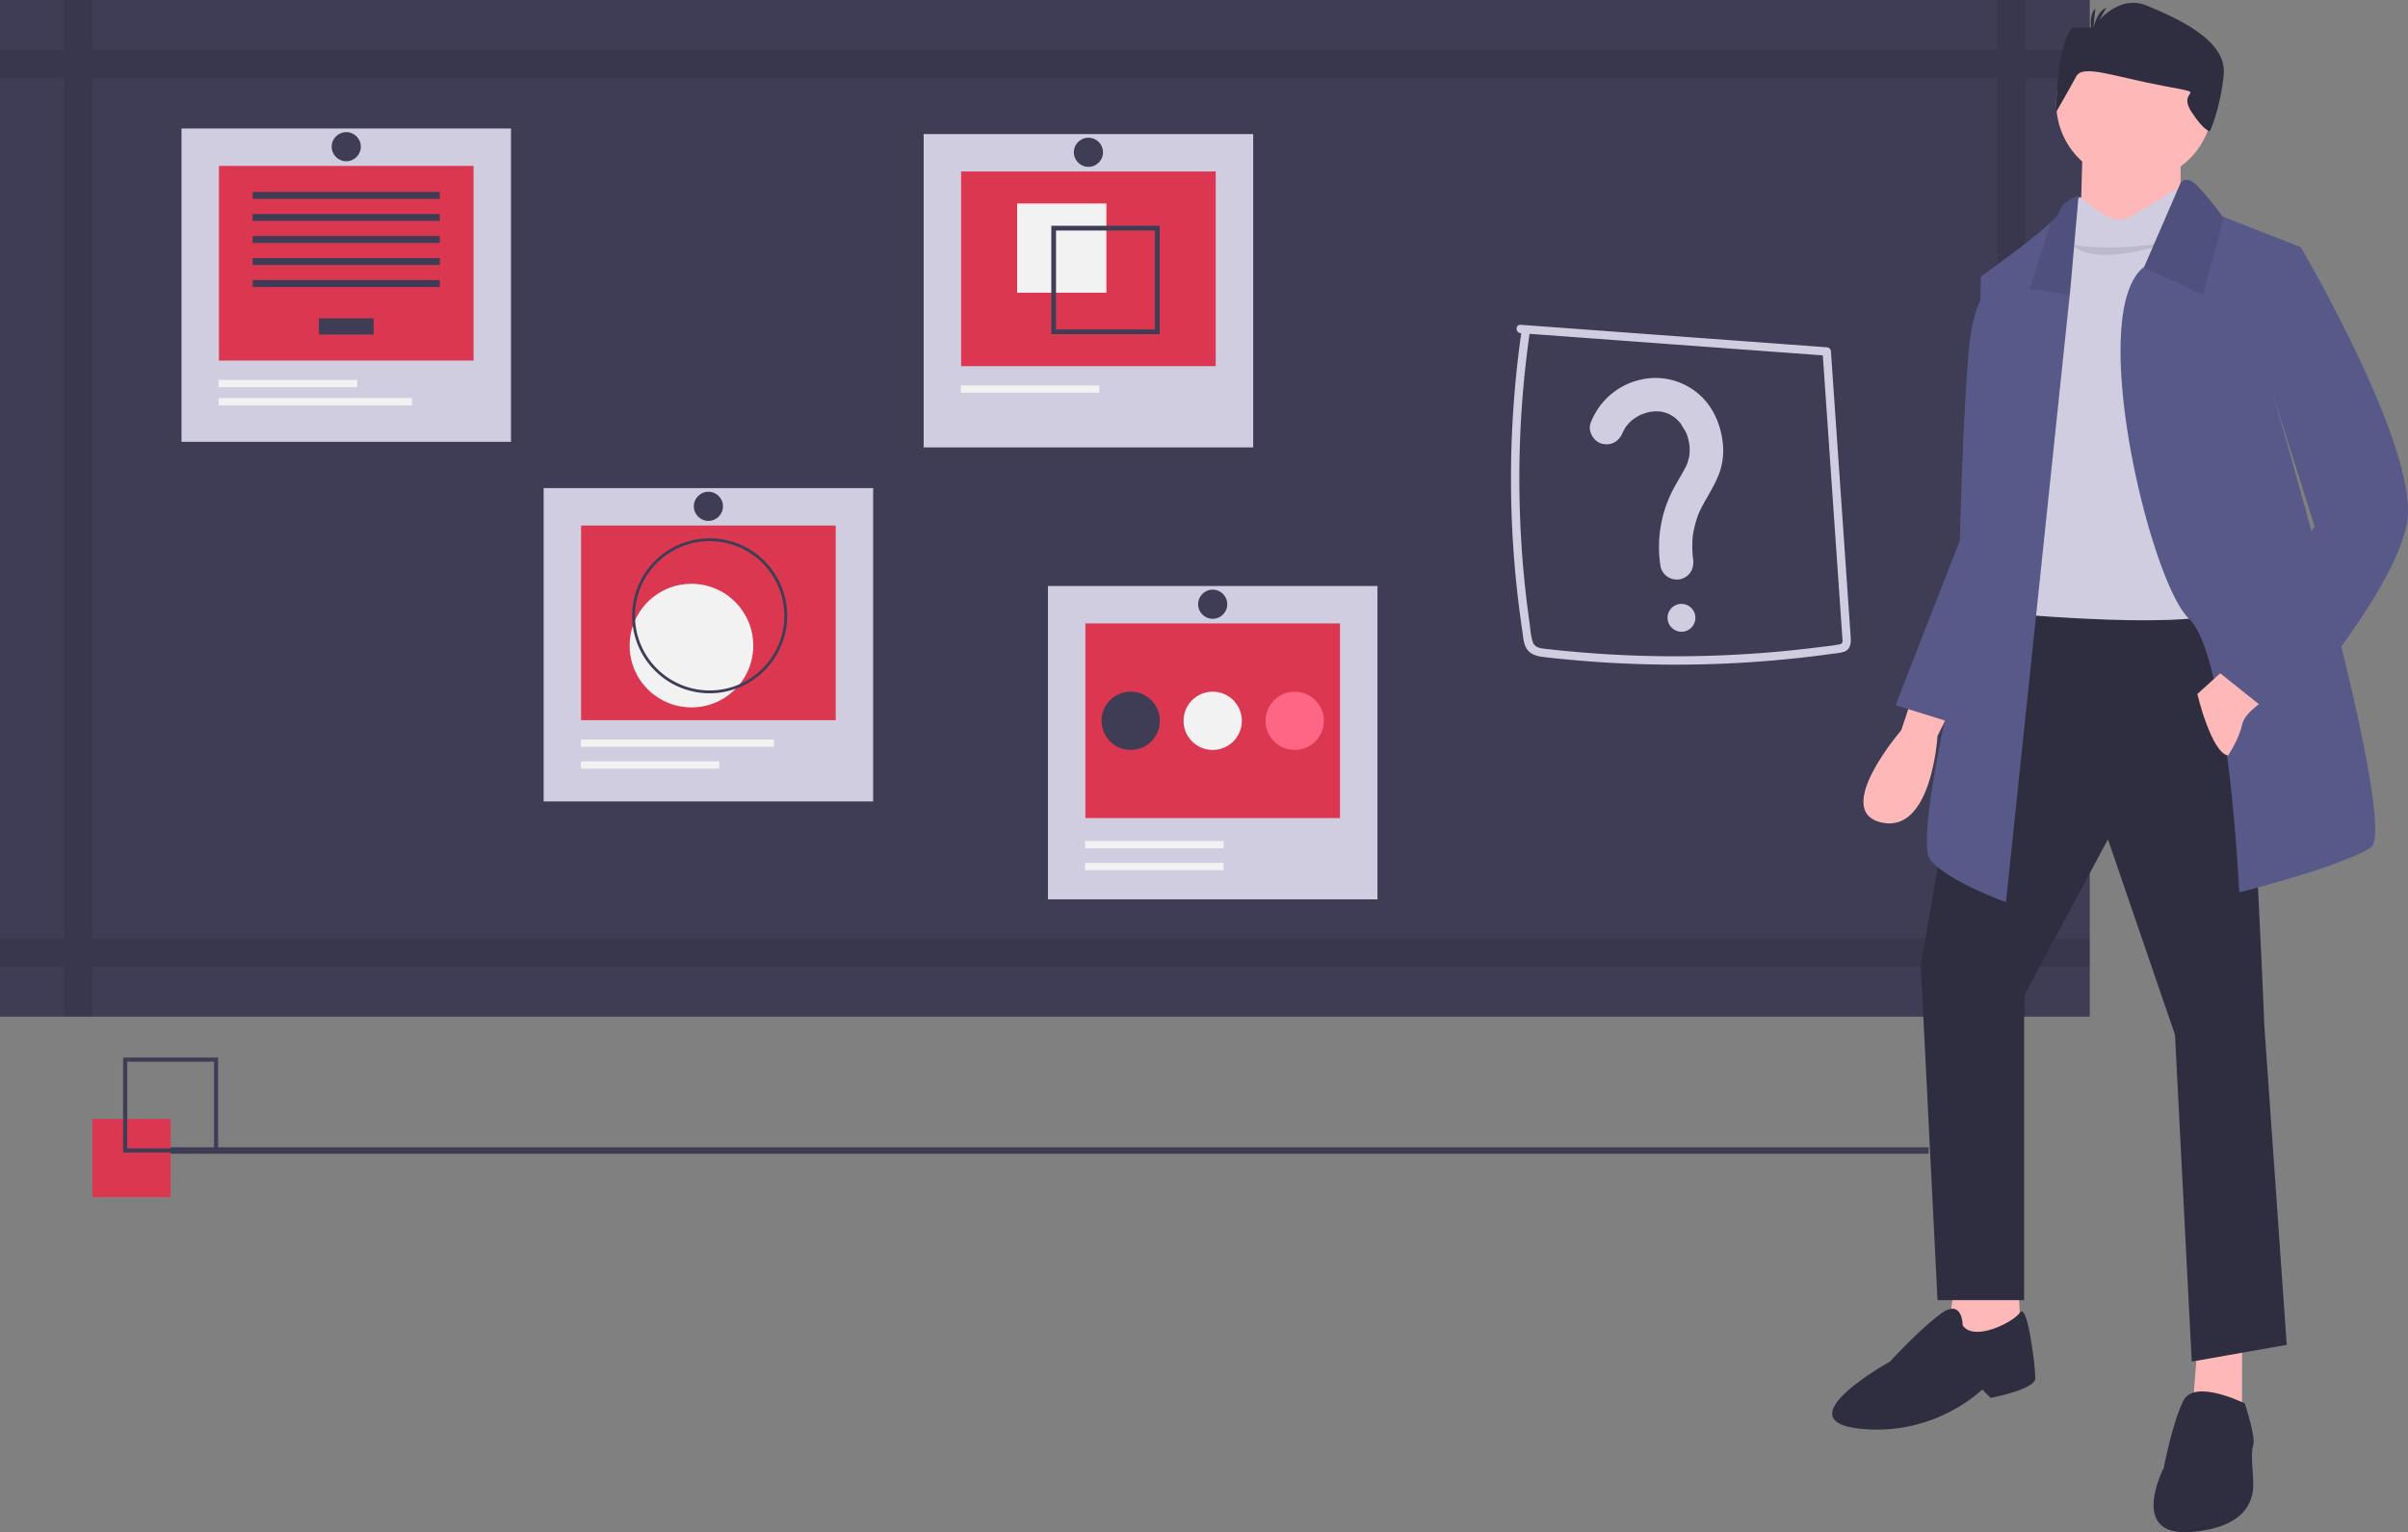 <svg id="fd86286a-adcb-4d81-b7ed-f4cd333bf213" data-name="Layer 1" xmlns="http://www.w3.org/2000/svg" width="1036.899" height="660" viewBox="0 0 1036.899 660"><rect x="0" y="0" width="1036.899" height="660" fill="#808080" stroke="none"/><title>quiz</title><rect x="45.029" y="494.17" width="785.452" height="2.785" fill="#3f3d56"/><rect width="899.868" height="437.904" fill="#3f3d56"/><path d="M981.419,153.685V141.655H953.749V120H941.718v21.655H121.251V120H109.22v21.655H81.551v12.03h27.67V524.219H81.551V536.249h27.67v21.655h12.03V536.249H941.718v21.655h12.03V536.249h27.67V524.219H953.749V153.685Zm-39.7,370.534H121.251V153.685H941.718Z" transform="translate(-81.551 -120)" opacity="0.1"/><rect x="397.739" y="57.746" width="141.887" height="134.967" fill="#d0cde1"/><rect x="413.862" y="73.869" width="109.64" height="83.842" fill="#dc3750"/><rect x="437.989" y="87.648" width="38.437" height="38.437" fill="#f2f2f2"/><path d="M534.253,217.259v46.674H580.927V217.259Zm44.649,44.649H536.278V219.284H578.903Z" transform="translate(-81.551 -120)" fill="#3f3d56"/><rect x="413.754" y="166.033" width="59.637" height="3.139" fill="#f2f2f2"/><circle cx="468.682" cy="65.592" r="6.278" fill="#3f3d56"/><rect x="451.252" y="252.409" width="141.887" height="134.967" fill="#d0cde1"/><rect x="467.375" y="268.532" width="109.64" height="83.842" fill="#dc3750"/><rect x="467.266" y="362.266" width="59.637" height="3.139" fill="#f2f2f2"/><rect x="467.266" y="371.682" width="59.637" height="3.139" fill="#f2f2f2"/><circle cx="486.884" cy="310.476" r="12.555" fill="#3f3d56"/><circle cx="522.195" cy="310.476" r="12.555" fill="#f2f2f2"/><circle cx="557.506" cy="310.476" r="12.555" fill="#ff6584"/><circle cx="522.195" cy="260.256" r="6.278" fill="#3f3d56"/><rect x="234.102" y="210.238" width="141.887" height="134.967" fill="#d0cde1"/><rect x="250.225" y="226.362" width="109.64" height="83.842" fill="#dc3750"/><circle cx="297.745" cy="278.082" r="26.619" fill="#f2f2f2"/><path d="M387.141,418.614a33.374,33.374,0,1,1,33.374-33.374A33.412,33.412,0,0,1,387.141,418.614Zm0-65.534a32.16,32.16,0,1,0,32.16,32.16A32.197,32.197,0,0,0,387.141,353.079Z" transform="translate(-81.551 -120)" fill="#3f3d56"/><rect x="250.117" y="327.943" width="59.637" height="3.139" fill="#f2f2f2"/><rect x="250.117" y="318.526" width="83.178" height="3.139" fill="#f2f2f2"/><circle cx="305.045" cy="218.085" r="6.278" fill="#3f3d56"/><rect x="78.153" y="55.339" width="141.887" height="134.967" fill="#d0cde1"/><rect x="94.277" y="71.463" width="109.64" height="83.842" fill="#dc3750"/><rect x="137.303" y="137.099" width="23.587" height="6.99" fill="#3f3d56"/><rect x="108.788" y="82.68" width="80.617" height="2.996" fill="#3f3d56"/><rect x="108.788" y="92.165" width="80.617" height="2.996" fill="#3f3d56"/><rect x="108.788" y="101.651" width="80.617" height="2.996" fill="#3f3d56"/><rect x="108.788" y="111.137" width="80.617" height="2.996" fill="#3f3d56"/><rect x="108.788" y="120.623" width="80.617" height="2.996" fill="#3f3d56"/><rect x="94.168" y="163.627" width="59.637" height="3.139" fill="#f2f2f2"/><rect x="94.168" y="171.474" width="83.178" height="3.139" fill="#f2f2f2"/><circle cx="149.097" cy="63.186" r="6.278" fill="#3f3d56"/><path d="M736.341,263.51l102.758,7.55L868.159,273.195l-1.805-1.805,5.457,78.941,2.729,39.47c.11,1.595.223,3.189.331,4.784.089,1.326.454,2.604-1.116,2.931-3.123.651-6.375.922-9.539,1.321q-9.647,1.217-19.337,2.049a490.06,490.06,0,0,1-77.704.487q-9.697-.71-19.361-1.808c-2.396-.272-5.37-.374-6.245-3.061-.902-2.77-1.057-5.919-1.465-8.794q-2.725-19.208-3.714-38.614a443.034,443.034,0,0,1,2.73-77.258q.581-4.707,1.269-9.399c.331-2.272-3.146-3.253-3.48-.959a446.737,446.737,0,0,0-4.459,80.001q.699,20.072,3.214,40.026.636,5.04,1.381,10.065c.396,2.666.494,5.809,2.08,8.1,1.531,2.21,4.101,2.919,6.627,3.256,3.215.429,6.452.736,9.679,1.051a489.844,489.844,0,0,0,80.634,1.193q10.142-.687,20.25-1.794,4.979-.546,9.946-1.194,2.431-.317,4.86-.656a22.375,22.375,0,0,0,4.467-.778c3.041-1.096,3.04-4.029,2.851-6.763l-.703-10.167-1.406-20.333-5.664-81.931-.703-10.167a1.858,1.858,0,0,0-1.805-1.805l-102.758-7.55-29.06-2.135c-2.317-.17-2.306,3.44,0,3.609Z" transform="translate(-81.551 -120)" fill="#d0cde1"/><path d="M780.378,306.118c.519-1.378-.786,1.59-.131.277.174-.349.337-.702.521-1.045a19.938,19.938,0,0,1,1.22-1.982c.443-.634,1.116-.879-.194.224a9.443,9.443,0,0,0,.76-.881,22.193,22.193,0,0,1,1.952-1.892c.495-.425,1.431-.786-.244.154.331-.186.639-.464.955-.677q.974-.655,2.008-1.212.517-.279,1.047-.532c.6-.287,1.6-.385-.29.098.811-.208,1.596-.591,2.407-.822q1.034-.294,2.091-.494c.629-.119,1.772-.029-.378.02.384-.009.778-.083,1.162-.109a21.941,21.941,0,0,1,2.329-.035c.388.015.773.053,1.161.077,1.287.077-1.947-.357-0.0.014a19.652,19.652,0,0,1,2.259.57,8.6,8.6,0,0,0,1.105.388l-.998-.43q.367.16.728.334a20.086,20.086,0,0,1,2.08,1.163c.334.213.653.445.98.667,1.027.699-1.377-1.176.08.101q.741.65,1.422,1.365.409.429.795.879c.433.504.764,1.426-.139-.226.827,1.511,1.86,2.882,2.639,4.441.664,1.329-.605-1.651-.101-.252.136.377.282.75.411,1.13q.385,1.141.665,2.314c.187.783.278,1.583.45,2.366-.473-2.157-.127-.909-.081-.323q.064.8.077,1.602.016,1.001-.049,2.002c-.025.391-.113.806-.108,1.196-.027-2.025.147-1.016.021-.336a22.682,22.682,0,0,1-.56,2.334q-.172.577-.374,1.143-.18.503-.38.998.582-1.355.093-.258c-1.993,3.987-4.477,7.704-6.437,11.704a53.402,53.402,0,0,0-4.68,32.162,7.222,7.222,0,0,0,3.317,4.314,7.371,7.371,0,0,0,5.562.728c4.069-1.317,5.668-4.869,5.041-8.879-.221-1.413.116,1.26-.029-.163-.062-.61-.124-1.219-.167-1.831q-.129-1.834-.105-3.674.02-1.576.152-3.148a9.33,9.33,0,0,1,.19-1.829c-.001.004-.233,1.451-.075.618.065-.344.111-.692.173-1.036a44.594,44.594,0,0,1,1.792-6.854c.173-.496.363-.986.545-1.478.482-1.3-.501,1.044.081-.215.52-1.123,1.057-2.231,1.649-3.318,2.485-4.565,5.295-8.842,7.106-13.752a28.856,28.856,0,0,0,1.602-12.03c-.67-8.419-4.239-16.96-10.892-22.411a28.407,28.407,0,0,0-25.097-5.719A30.007,30.007,0,0,0,766.457,302.28c-1.333,3.54,1.479,8.068,5.041,8.879,4.106.935,7.452-1.251,8.879-5.041Z" transform="translate(-81.551 -120)" fill="#d0cde1"/><path d="M805.596,392.116a6,6,0,1,0-6-6,6.068,6.068,0,0,0,6,6Z" transform="translate(-81.551 -120)" fill="#d0cde1"/><rect x="39.789" y="481.99" width="33.685" height="33.685" fill="#dc3750"/><path d="M175.477,616.426H134.574V575.523h40.903Zm-39.125-1.778h37.346V577.301H136.352Z" transform="translate(-81.551 -120)" fill="#3f3d56"/><path d="M905.026,420.156l-4.812,14.436s-30.076,34.888-8.421,39.7,24.061-37.294,24.061-37.294l6.015-12.03Z" transform="translate(-81.551 -120)" fill="#ffb8b8"/><path d="M938.711,245.717s-7.218-1.203-9.624,27.67-3.609,79.4-3.609,79.4L897.808,423.766l34.888,10.827,16.842-80.603Z" transform="translate(-81.551 -120)" fill="#575a89"/><polygon points="841.521 555.199 837.912 578.057 870.394 578.057 869.191 555.199 841.521 555.199" fill="#ffb8b8"/><polygon points="946.185 580.463 943.778 611.742 965.433 614.148 965.433 578.057 946.185 580.463" fill="#ffb8b8"/><path d="M936.305,376.847,908.635,535.648l7.218,144.364h37.294V548.881l36.091-67.37L1018.111,565.723l7.218,140.755,40.903-7.218L1056.608,562.114s-7.218-182.861-14.436-185.267S936.305,376.847,936.305,376.847Z" transform="translate(-81.551 -120)" fill="#2f2e41"/><path d="M926.681,690.839s0-12.03-9.624-4.812S895.402,706.478,895.402,706.478s-45.715,25.264-13.233,28.873,52.933-16.842,52.933-16.842l3.609,3.609s19.248-3.609,19.248-8.421a92.889,92.889,0,0,0-1.203-12.03s-2.53-20.406-5.476-16.218S931.493,698.057,926.681,690.839Z" transform="translate(-81.551 -120)" fill="#2f2e41"/><path d="M1048.187,724.524s-21.655-10.827-26.467-1.203-8.421,28.873-8.421,28.873S997.659,782.269,1025.329,779.863s26.467-18.045,26.467-21.655-1.203-12.03,0-15.639S1048.187,724.524,1048.187,724.524Z" transform="translate(-81.551 -120)" fill="#2f2e41"/><circle cx="919.116" cy="44.512" r="33.685" fill="#ffb8b8"/><polygon points="896.86 60.753 895.657 104.062 938.966 100.453 938.966 60.753 896.86 60.753" fill="#ffb8b8"/><path d="M1022.923,198.799s-20.452,13.233-26.467,15.639-19.249-9.624-19.249-9.624-3.609,2.406-3.609,4.812-2.406,12.03-2.406,12.03L942.32,316.696l2.406,67.37s87.821,8.421,97.446-2.406-4.812-166.018-4.812-166.018Z" transform="translate(-81.551 -120)" fill="#d0cde1"/><path d="M1016.908,224.062s-32.482,12.03-43.309,1.203C973.599,225.265,989.238,228.874,1016.908,224.062Z" transform="translate(-81.551 -120)" opacity="0.1"/><path d="M1102.323,485.12c-13.233,8.421-56.542,19.249-56.542,19.249s-4.728-101.837-21.655-117.897c-16.83-15.988-44.308-131.251-19.597-151.293a3.703,3.703,0,0,1,.349-.289l15.639-36.091s2.406-3.609,7.218,1.203a131.366,131.366,0,0,1,10.827,13.233l.686.277,32.999,12.957-13.233,58.949S1115.557,476.699,1102.323,485.12Z" transform="translate(-81.551 -120)" fill="#575a89"/><path d="M1039.248,213.512l-9.107,33.408-25.613-11.742a3.703,3.703,0,0,1,.349-.289l15.639-36.091s2.406-3.609,7.218,1.203a131.366,131.366,0,0,1,10.827,13.233Z" transform="translate(-81.551 -120)" opacity="0.1"/><path d="M976.606,204.212l-3.609,40.903-.192,1.865L945.328,508.579s-24.061-8.421-32.482-18.045,19.249-116.694,19.249-116.694l2.406-134.74s21.342-15.026,30.064-23.279c2.045-1.925,3.393-3.477,3.621-4.391C969.388,206.618,976.606,204.212,976.606,204.212Z" transform="translate(-81.551 -120)" fill="#575a89"/><path d="M976.606,204.212l-3.609,40.903-.192,1.865-17.252-2.466,9.011-28.692c2.045-1.925,3.393-3.477,3.621-4.391C969.388,206.618,976.606,204.212,976.606,204.212Z" transform="translate(-81.551 -120)" opacity="0.1"/><path d="M1040.969,406.923l-13.233,12.03s6.015,25.264,13.233,26.467c0,0,4.812-7.218,6.015-13.233s12.03-12.03,12.03-12.03Z" transform="translate(-81.551 -120)" fill="#ffb8b8"/><path d="M1056.608,224.062l15.639,2.406s51.73,87.821,45.715,119.1-54.136,85.415-54.136,85.415l-30.076-24.061,44.512-60.152L1055.405,274.59Z" transform="translate(-81.551 -120)" fill="#575a89"/><path d="M966.906,168.296s0-29.707,7.219-36.458h8.663s10.107-14.853,23.101-9.452,34.651,14.853,33.207,29.707-5.946,24.45-5.946,24.45-2.406,0-7.769-8.075c-7.166-10.79,9.385-7.427-12.272-11.478s-34.651-9.452-37.538-4.051S966.906,168.296,966.906,168.296Z" transform="translate(-81.551 -120)" fill="#2f2e41"/><path d="M982.645,133.854s1.154-8.682,5.903-10.551Z" transform="translate(-81.551 -120)" fill="#2f2e41"/><path d="M982.624,135.64s-2.41-8.42,1.198-12.031Z" transform="translate(-81.551 -120)" fill="#2f2e41"/></svg>